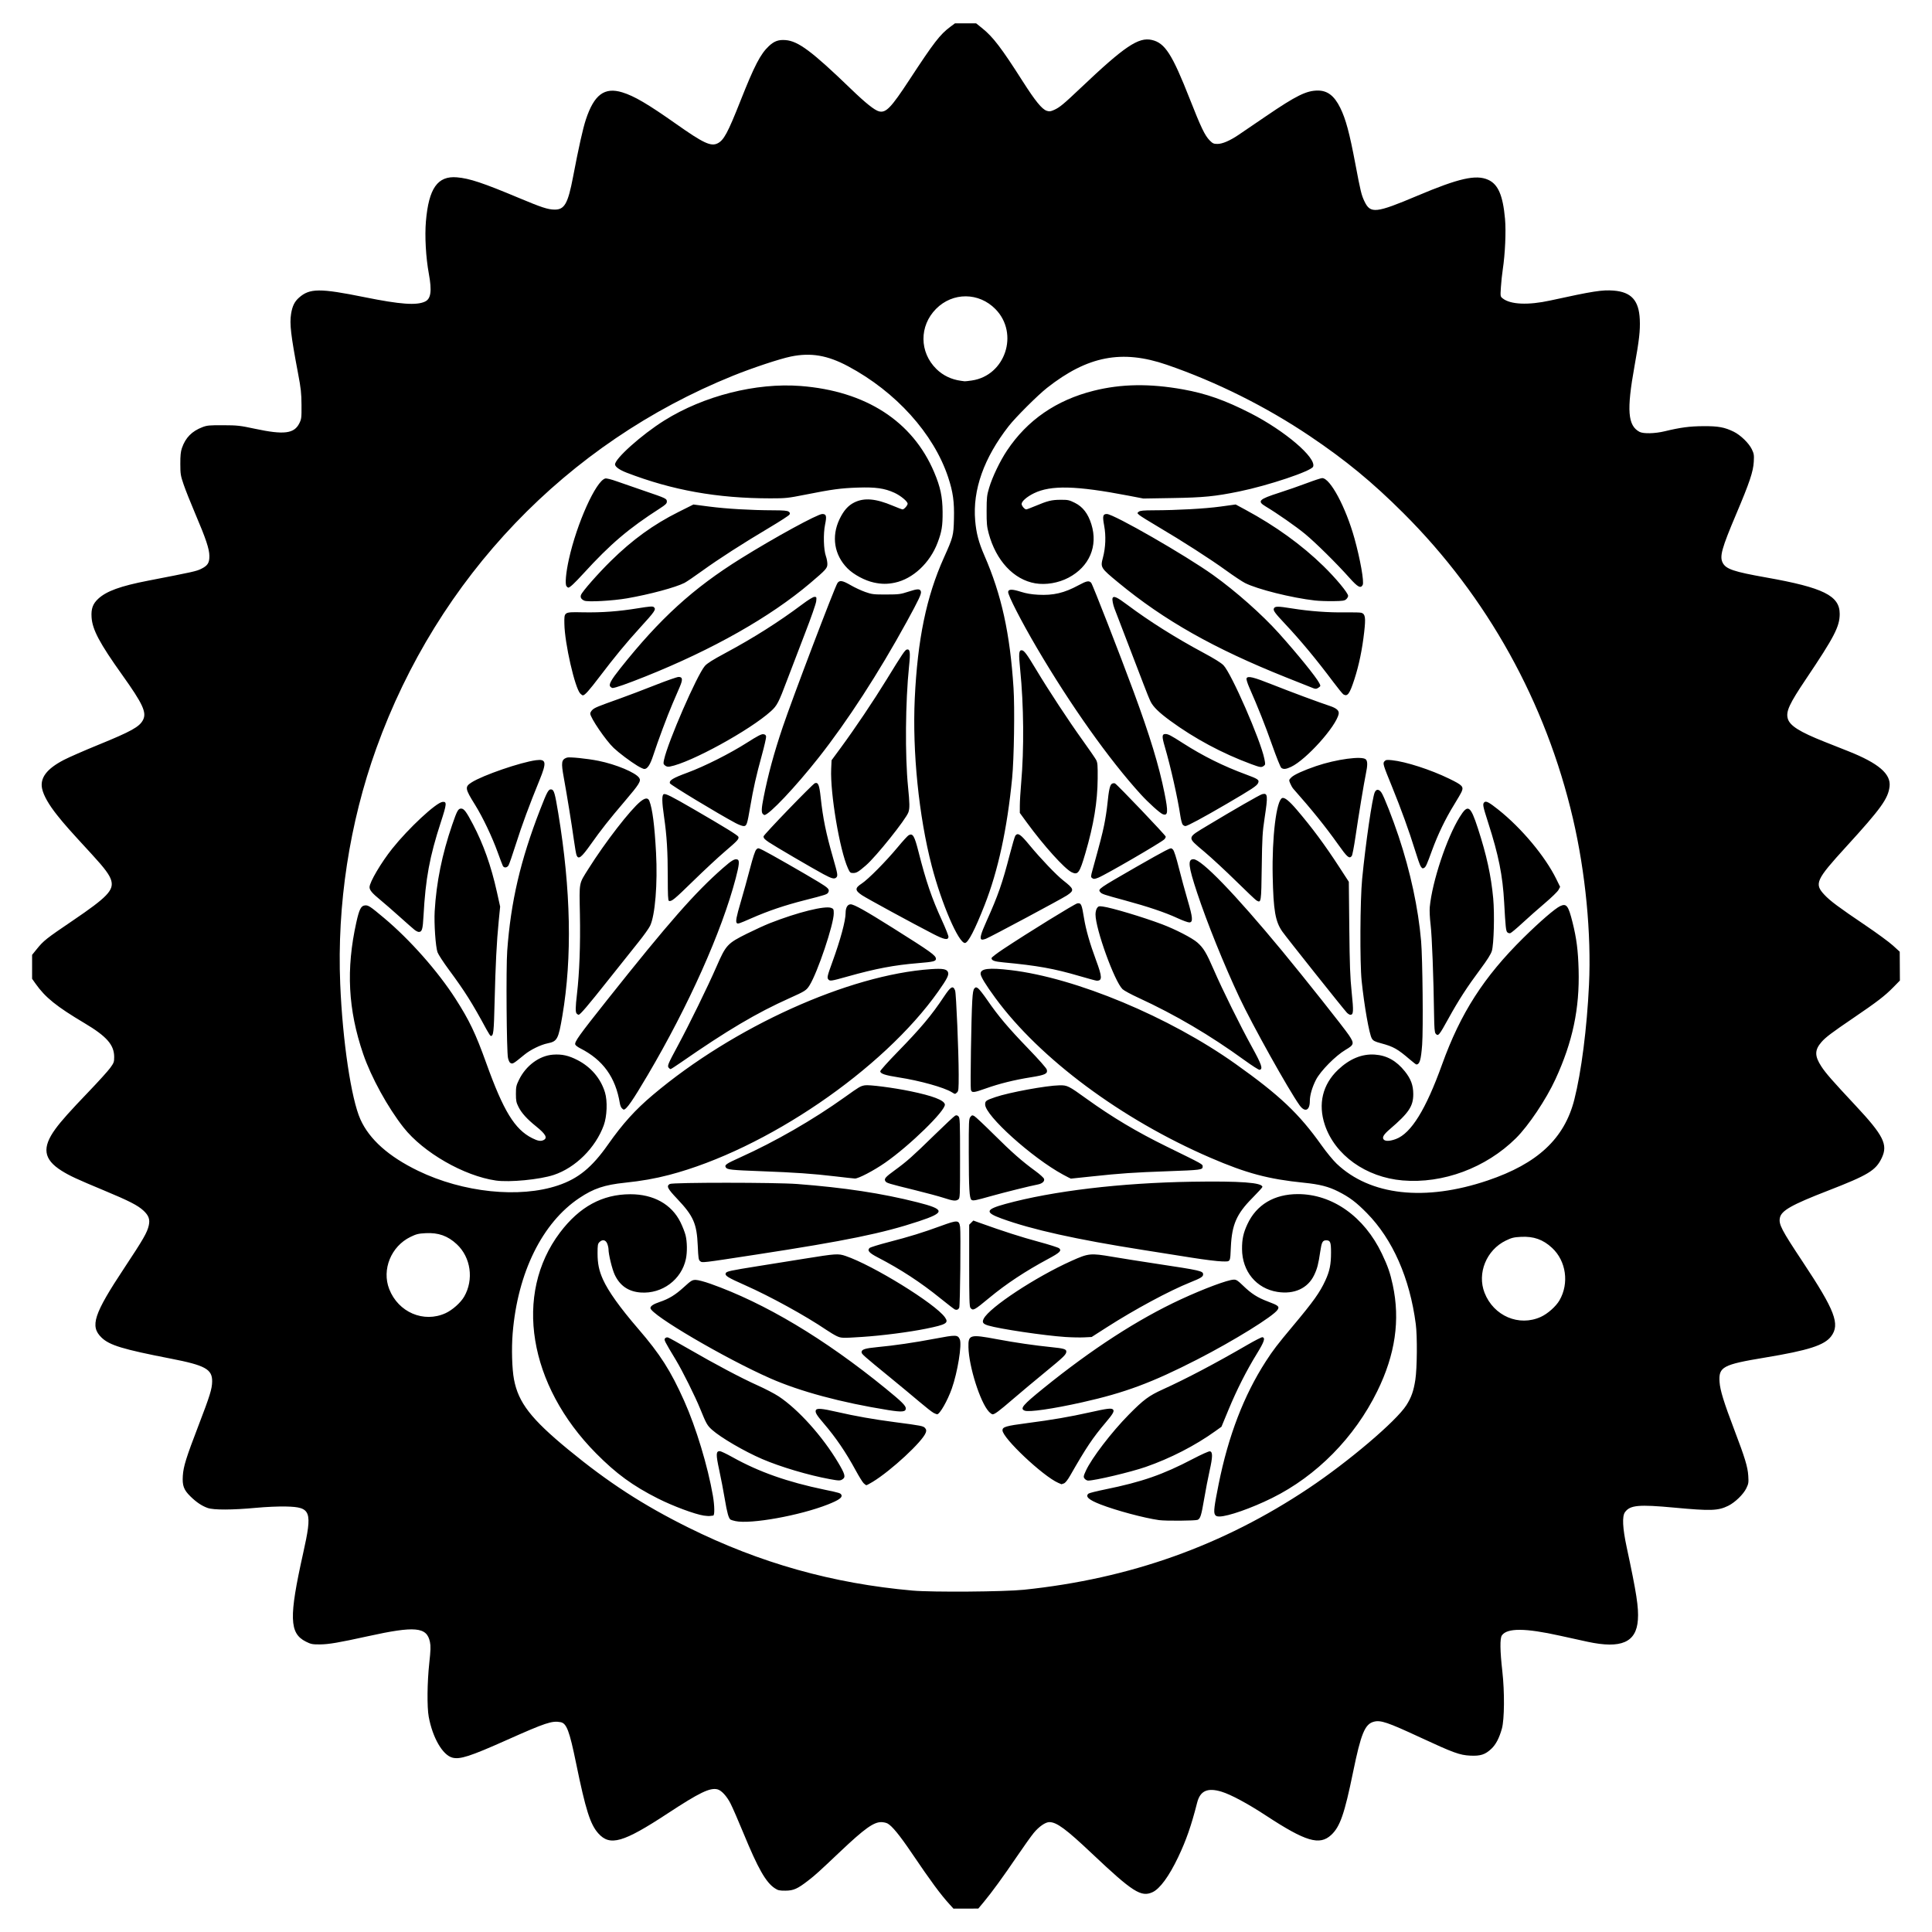 <?xml version="1.0" encoding="UTF-8" standalone="no"?>
<!-- Created with Inkscape (http://www.inkscape.org/) -->

<svg
   xmlns:dc="http://purl.org/dc/elements/1.1/"
   xmlns:cc="http://creativecommons.org/ns#"
   xmlns:rdf="http://www.w3.org/1999/02/22-rdf-syntax-ns#"
   xmlns:svg="http://www.w3.org/2000/svg"
   xmlns="http://www.w3.org/2000/svg"
   xmlns:sodipodi="http://sodipodi.sourceforge.net/DTD/sodipodi-0.dtd"
   xmlns:inkscape="http://www.inkscape.org/namespaces/inkscape"
   version="1.1"
   id="svg64"
   width="655.36"
   height="655.36"
   viewBox="0 0 655.36 655.36"
   sodipodi:docname="tokugawa_large_black.svg"
   inkscape:version="0.92.2 5c3e80d, 2017-08-06">
  <defs
     id="defs68" />
  <sodipodi:namedview
     pagecolor="#ffffff"
     bordercolor="#666666"
     borderopacity="1"
     objecttolerance="10"
     gridtolerance="10"
     guidetolerance="10"
     inkscape:pageopacity="0"
     inkscape:pageshadow="2"
     inkscape:window-width="1443"
     inkscape:window-height="880"
     id="namedview66"
     showgrid="false"
     inkscape:zoom="1.0101319"
     inkscape:cx="327.67999"
     inkscape:cy="327.67999"
     inkscape:window-x="0"
     inkscape:window-y="0"
     inkscape:window-maximized="0"
     inkscape:current-layer="svg64" />
  <path
     style="fill:#000000;stroke-width:0.311"
     d="m 322.225,646.113 c -3.267,-3.605 -6.344,-7.771 -12.966,-17.553 -4.112,-6.074 -6.7,-9.229 -8.219,-10.023 -0.475,-0.248 -1.431,-0.45 -2.126,-0.45 -2.575,0 -5.696,2.239 -13.772,9.881 -7.644,7.234 -8.498,8.006 -10.978,9.931 -3.644,2.829 -4.994,3.427 -7.759,3.44 -2.048,0.01 -2.503,-0.097 -3.633,-0.851 -3.004,-2.005 -5.66,-6.685 -10.585,-18.655 -1.731,-4.208 -3.704,-8.735 -4.384,-10.061 -1.289,-2.515 -3.08,-4.459 -4.421,-4.798 -2.54,-0.643 -6.111,1.08 -16.864,8.141 -15.148,9.946 -19.605,11.227 -23.578,6.779 -2.728,-3.054 -4.291,-7.994 -7.527,-23.792 -2.25,-10.983 -3.213,-13.532 -5.257,-13.919 -2.903,-0.55 -5.062,0.169 -18.395,6.118 -12.293,5.485 -15.754,6.602 -18.322,5.912 -3.311,-0.89 -6.711,-6.778 -8.014,-13.881 -0.599,-3.262 -0.517,-11.634 0.177,-18.055 0.497,-4.603 0.538,-5.867 0.237,-7.316 -1.06,-5.102 -5.015,-5.461 -21.101,-1.916 -9.778,2.155 -13.313,2.755 -16.27,2.765 -2.539,0.008 -3,-0.085 -4.742,-0.964 -5.586,-2.818 -5.748,-8.215 -0.901,-29.941 3.199,-14.337 2.714,-15.67 -5.776,-15.873 -2.548,-0.061 -6.751,0.122 -10.209,0.443 -8.053,0.749 -14.366,0.768 -16.396,0.049 -1.993,-0.705 -3.897,-1.991 -5.93,-4.004 -2.191,-2.169 -2.712,-3.615 -2.498,-6.928 0.205,-3.177 1.132,-6.143 5.343,-17.108 3.854,-10.036 4.57,-12.346 4.605,-14.86 0.058,-4.165 -2.336,-5.488 -14.049,-7.764 -16.24,-3.155 -20.765,-4.53 -23.46,-7.126 -4.01,-3.863 -2.676,-7.937 7.754,-23.689 6.444,-9.732 7.725,-11.96 8.26,-14.37 0.449,-2.022 -0.02,-3.348 -1.762,-4.982 -1.928,-1.809 -4.922,-3.341 -13.531,-6.923 -9.177,-3.819 -11.574,-4.933 -14.293,-6.642 -6.124,-3.851 -6.709,-7.83 -2.084,-14.172 1.977,-2.71 4.901,-5.983 11.401,-12.761 3.187,-3.323 6.41,-6.886 7.163,-7.919 1.255,-1.721 1.37,-2.032 1.37,-3.721 0,-4.116 -2.527,-7 -10.068,-11.487 -9.555,-5.687 -13.29,-8.701 -16.615,-13.407 l -1.16,-1.642 v -4.057 -4.057 l 1.568,-1.938 c 2.341,-2.894 3.124,-3.514 12.199,-9.668 11.655,-7.902 13.98,-10.315 13.088,-13.582 -0.51,-1.865 -2.196,-4.152 -6.549,-8.88 -7.751,-8.418 -9.248,-10.106 -11.807,-13.318 -2.829,-3.551 -4.577,-6.617 -5.091,-8.93 -0.815,-3.669 1.529,-6.787 7.384,-9.823 1.715,-0.889 6.914,-3.165 11.554,-5.058 11.3,-4.609 14.068,-6.144 15.27,-8.466 1.316,-2.543 -0.023,-5.449 -7.054,-15.306 -7.667,-10.748 -10.11,-15.343 -10.385,-19.531 -0.19,-2.894 0.41,-4.572 2.243,-6.278 2.802,-2.607 7.561,-4.335 16.957,-6.156 15.35,-2.976 16.342,-3.197 17.978,-4.005 2.224,-1.099 2.81,-2.025 2.78,-4.402 -0.031,-2.407 -1.173,-5.818 -4.795,-14.313 -1.545,-3.623 -3.313,-8.068 -3.929,-9.877 -1.04,-3.055 -1.121,-3.557 -1.129,-7.036 -0.007,-2.82 0.128,-4.145 0.547,-5.355 1.22,-3.528 3.368,-5.713 6.972,-7.09 1.554,-0.594 2.351,-0.667 7.013,-0.647 4.861,0.021 5.681,0.113 10.828,1.212 9.79,2.09 13.261,1.659 15.004,-1.86 0.727,-1.468 0.772,-1.84 0.742,-6.245 -0.027,-4.027 -0.193,-5.539 -1.185,-10.773 -2.433,-12.843 -2.889,-16.739 -2.352,-20.098 0.421,-2.632 1.165,-4.159 2.683,-5.504 3.625,-3.212 7.057,-3.238 22.24,-0.165 12.138,2.456 17.633,2.854 20.525,1.485 1.998,-0.946 2.358,-3.592 1.283,-9.442 -1.013,-5.514 -1.418,-12.738 -0.993,-17.742 0.954,-11.238 3.961,-15.513 10.524,-14.958 4.265,0.361 8.814,1.876 21.091,7.025 7.609,3.191 9.712,3.88 11.979,3.922 3.413,0.063 4.582,-1.991 6.324,-11.118 1.926,-10.086 3.321,-16.336 4.33,-19.397 2.797,-8.483 6.309,-11.115 12.359,-9.26 4.075,1.249 8.661,3.944 18.386,10.801 9.059,6.388 11.643,7.605 13.877,6.535 2.168,-1.038 3.491,-3.484 7.88,-14.569 4.678,-11.813 6.716,-15.743 9.56,-18.428 1.807,-1.706 3.262,-2.24 5.636,-2.066 4.328,0.316 8.974,3.782 22.296,16.635 4.917,4.744 7.948,7.161 9.46,7.544 2.348,0.595 4.08,-1.201 10.275,-10.656 8.365,-12.767 10.405,-15.414 13.877,-18.003 l 1.611,-1.202 h 3.587 3.587 l 2.108,1.698 c 3.643,2.934 6.495,6.675 13.66,17.917 4.276,6.709 6.553,9.51 8.169,10.048 0.903,0.301 1.285,0.256 2.522,-0.296 1.864,-0.832 3.212,-1.948 9.086,-7.521 14.802,-14.043 19.531,-17.231 24.043,-16.21 4.476,1.013 6.894,4.776 12.929,20.126 3.772,9.593 5.079,12.309 6.726,13.973 1.015,1.026 1.343,1.172 2.63,1.172 1.66,-2.73e-4 4.209,-1.093 7.099,-3.042 0.987,-0.666 5.211,-3.54 9.386,-6.386 10.23,-6.973 13.716,-8.692 17.601,-8.676 3.251,0.013 5.542,1.785 7.549,5.84 1.877,3.793 3.149,8.516 5.151,19.134 1.747,9.266 2.049,10.499 3.107,12.691 2.007,4.159 3.853,3.954 17.935,-1.993 14.087,-5.949 19.854,-7.25 23.976,-5.409 3.391,1.515 5.017,5.276 5.732,13.256 0.38,4.241 0.04,11.895 -0.764,17.176 -0.238,1.564 -0.523,4.267 -0.634,6.005 -0.201,3.146 -0.198,3.164 0.611,3.806 2.627,2.086 8.622,2.354 16.091,0.721 14.622,-3.197 17.654,-3.672 21.536,-3.369 5.989,0.466 8.584,3.331 8.874,9.798 0.169,3.762 -0.198,6.998 -1.798,15.861 -2.691,14.91 -2.291,20.125 1.706,22.257 1.294,0.69 5.224,0.603 8.508,-0.189 5.426,-1.308 8.47,-1.711 13.148,-1.741 5.053,-0.033 7.19,0.358 10.301,1.882 2.289,1.121 5.125,3.864 6.122,5.922 0.742,1.53 0.809,1.955 0.68,4.271 -0.187,3.353 -1.422,7.032 -5.948,17.716 -4.921,11.619 -5.695,14.402 -4.597,16.545 1.101,2.151 3.71,3.032 14.788,4.997 19.35,3.432 24.904,6.184 24.904,12.339 0,4.288 -1.802,7.773 -11.421,22.082 -5.67,8.434 -6.859,11.007 -6.201,13.412 0.665,2.431 3.992,4.533 12.518,7.912 2.893,1.146 6.512,2.582 8.043,3.19 10.24,4.069 14.479,7.696 13.978,11.963 -0.485,4.13 -2.913,7.499 -14.736,20.442 -10.279,11.254 -10.866,12.553 -7.356,16.299 1.954,2.085 4.768,4.181 13.91,10.357 3.868,2.614 8.067,5.695 9.331,6.847 l 2.298,2.095 0.028,4.892 0.028,4.892 -2.279,2.323 c -2.83,2.885 -5.433,4.883 -13.498,10.367 -7.375,5.014 -9.419,6.557 -10.817,8.164 -2.36,2.713 -2.368,4.735 -0.035,8.304 1.499,2.292 3.709,4.818 11.556,13.209 9.523,10.183 11.072,13.273 8.923,17.797 -2.021,4.253 -4.555,5.795 -18.25,11.111 -12.399,4.812 -15.854,6.773 -16.316,9.259 -0.408,2.194 0.532,3.996 7.789,14.938 10.913,16.454 12.688,21.102 9.619,25.195 -2.28,3.041 -7.701,4.784 -22.488,7.232 -14.296,2.367 -15.733,3.141 -15.375,8.287 0.195,2.812 1.44,6.845 5.023,16.267 3.611,9.498 4.517,12.479 4.713,15.508 0.151,2.332 0.091,2.717 -0.662,4.271 -1,2.064 -3.829,4.804 -6.126,5.934 -3.444,1.695 -5.909,1.779 -18.282,0.627 -12.114,-1.128 -15.01,-0.862 -16.749,1.539 -1.012,1.398 -0.817,5.378 0.586,11.921 3.35,15.623 4.081,20.363 3.793,24.593 -0.52,7.662 -5.664,9.902 -17.083,7.441 -2.382,-0.514 -6.559,-1.43 -9.281,-2.036 -11.858,-2.641 -18,-2.674 -19.781,-0.108 -0.685,0.987 -0.628,5.196 0.164,12.182 0.791,6.98 0.717,16.317 -0.155,19.439 -0.89,3.187 -2.035,5.381 -3.557,6.819 -2.11,1.992 -3.699,2.506 -7.209,2.333 -3.548,-0.176 -5.68,-0.953 -16.914,-6.168 -11.149,-5.175 -13.468,-5.957 -15.794,-5.325 -3.001,0.816 -4.336,4.066 -6.992,17.024 -2.919,14.242 -4.424,18.576 -7.419,21.363 -3.952,3.677 -8.658,2.279 -22.176,-6.589 -6.157,-4.039 -11.895,-7.119 -15.04,-8.072 -4.753,-1.441 -7.24,-0.322 -8.269,3.719 -1.988,7.813 -3.72,12.787 -6.427,18.464 -3.113,6.529 -6.21,10.759 -8.717,11.909 -3.864,1.772 -6.72,-0.053 -20.574,-13.147 -8.749,-8.269 -11.932,-10.617 -14.402,-10.625 -1.344,-0.004 -3.527,1.505 -5.32,3.68 -0.848,1.028 -3.389,4.59 -5.648,7.915 -4.744,6.983 -8.532,12.188 -11.241,15.444 l -1.904,2.289 -4.214,0.011 -4.214,0.011 -1.202,-1.327 z m 25.099,-106.849 c 36.005,-3.75 67.426,-14.952 96.613,-34.442 13.531,-9.036 29.682,-22.762 33.117,-28.145 1.686,-2.642 2.458,-4.827 3.043,-8.611 0.608,-3.931 0.696,-14.76 0.154,-18.914 -2.037,-15.608 -7.824,-28.744 -16.59,-37.657 -3.625,-3.686 -5.89,-5.393 -9.719,-7.325 -3.316,-1.673 -6.282,-2.43 -11.643,-2.973 -12.093,-1.224 -19.467,-3.194 -31.71,-8.475 -30.114,-12.987 -57.829,-33.573 -72.945,-54.18 -3.312,-4.515 -5.016,-7.317 -5.016,-8.248 0,-1.758 2.828,-2.096 10.211,-1.22 22.101,2.62 53.778,15.835 76.257,31.811 15.005,10.665 21.574,16.884 29.222,27.666 1.609,2.268 3.889,5.042 5.067,6.164 11.385,10.841 29.957,12.913 51.251,5.718 16.935,-5.722 26.02,-14.198 29.388,-27.417 2.383,-9.356 4.288,-24.248 4.984,-38.972 0.819,-17.323 -1.181,-38.042 -5.437,-56.331 -9.194,-39.503 -29.068,-75.301 -57.585,-103.722 -10.523,-10.488 -19.478,-17.858 -31.676,-26.071 -14.838,-9.99 -31.807,-18.448 -48.547,-24.198 -15.212,-5.225 -26.843,-2.976 -40.602,7.851 -3.148,2.478 -10.667,9.978 -12.992,12.96 -8.428,10.812 -12.273,21.642 -11.378,32.048 0.368,4.281 1.197,7.432 3.108,11.813 5.835,13.378 8.708,26.431 9.9,44.978 0.439,6.83 0.176,23.968 -0.47,30.572 -1.684,17.235 -4.749,31.369 -9.336,43.06 -3.306,8.426 -5.61,12.866 -6.676,12.866 -2.173,0 -7.927,-13.342 -11.245,-26.074 -4.39,-16.848 -6.623,-38.856 -5.772,-56.887 0.946,-20.032 3.941,-34.52 9.858,-47.684 3.164,-7.039 3.289,-7.517 3.432,-13.153 0.15,-5.878 -0.31,-9.187 -1.972,-14.2 -4.894,-14.763 -17.725,-28.989 -33.952,-37.642 -6.993,-3.729 -12.616,-4.683 -19.386,-3.291 -3.793,0.78 -13.028,3.844 -19.645,6.518 -56.476,22.825 -100.156,68.463 -120.995,126.417 -9.095,25.293 -13.348,53.065 -12.236,79.905 0.803,19.372 3.726,38.974 6.849,45.927 3.049,6.787 9.582,12.61 19.581,17.452 15.23,7.375 34.36,9.366 47.485,4.942 6.85,-2.309 11.476,-6.094 16.919,-13.843 4.975,-7.082 9.221,-11.781 15.221,-16.844 27.38,-23.105 66.415,-40.759 94.347,-42.668 3.909,-0.267 5.289,-0.036 5.739,0.961 0.43,0.952 -0.226,2.276 -3.249,6.56 -18.77,26.598 -58.499,53.697 -91.315,62.285 -4.742,1.241 -9.359,2.054 -15.006,2.644 -6.93,0.724 -10.587,1.949 -15.419,5.167 -12.613,8.4 -20.966,25.331 -22.652,45.911 -0.423,5.164 -0.224,12.11 0.448,15.645 1.498,7.88 5.775,13.405 18.442,23.825 13.52,11.122 25.308,18.774 40.682,26.409 24.289,12.062 48.974,19.002 76.104,21.397 6.711,0.592 31.084,0.408 37.743,-0.286 z m -97.842,-23.287 c -0.726,-0.155 -1.471,-0.377 -1.656,-0.492 -0.655,-0.409 -1.185,-2.295 -1.977,-7.04 -0.441,-2.642 -1.288,-7.051 -1.882,-9.799 -1.152,-5.329 -1.12,-6.401 0.192,-6.401 0.352,0 2.282,0.916 4.289,2.036 8.983,5.013 18.621,8.416 31.286,11.047 5.221,1.085 5.45,1.159 5.713,1.851 0.313,0.823 -1.024,1.738 -4.612,3.154 -9.535,3.763 -26.161,6.757 -31.352,5.646 z m 143.681,-0.335 c -4.996,-0.693 -14.556,-3.254 -19.873,-5.325 -4.005,-1.56 -5.235,-2.676 -4.046,-3.673 0.231,-0.194 2.773,-0.832 5.649,-1.418 12.499,-2.547 19.566,-5.005 29.778,-10.357 2.826,-1.481 5.362,-2.617 5.727,-2.564 1.003,0.145 0.982,1.836 -0.083,6.575 -0.511,2.275 -1.352,6.627 -1.868,9.672 -0.931,5.491 -1.276,6.597 -2.183,6.991 -0.777,0.338 -10.829,0.413 -13.101,0.098 z M 238.737,514.112 c -3.088,-0.475 -10.502,-3.242 -15.623,-5.831 -8.481,-4.287 -14.05,-8.354 -20.889,-15.252 -22.99,-23.191 -28.043,-54.056 -12.267,-74.941 6.611,-8.752 14.366,-12.974 23.856,-12.986 7.874,-0.01 13.989,3.395 16.994,9.464 0.702,1.418 1.486,3.416 1.741,4.439 0.551,2.205 0.602,5.731 0.117,8.038 -1.48,7.037 -8.066,11.925 -15.349,11.392 -4.144,-0.303 -7.051,-2.3 -8.806,-6.048 -0.878,-1.874 -2.09,-6.852 -2.098,-8.617 -0.002,-0.478 -0.206,-1.356 -0.452,-1.952 -0.528,-1.276 -1.644,-1.469 -2.645,-0.458 -0.537,0.542 -0.619,1.041 -0.619,3.78 0,3.49 0.498,5.893 1.84,8.881 1.793,3.992 5.757,9.542 11.92,16.691 7.524,8.728 11.028,14.221 15.633,24.513 4.019,8.981 8.011,22.167 9.728,32.126 0.593,3.44 0.638,6.749 0.091,6.755 -0.213,0.003 -0.665,0.058 -1.005,0.124 -0.34,0.066 -1.315,0.012 -2.166,-0.119 z m 173.373,-0.371 c -0.471,-0.889 -0.24,-2.771 1.261,-10.259 3.293,-16.421 8.563,-30.145 16.008,-41.685 2.441,-3.783 3.935,-5.736 9.201,-12.022 6.96,-8.309 9.111,-11.325 10.998,-15.42 1.468,-3.187 1.924,-5.432 1.924,-9.482 0,-3.52 -0.242,-4.138 -1.624,-4.138 -1.245,0 -1.561,0.594 -2.033,3.817 -0.624,4.254 -1.024,5.797 -2.068,7.976 -2.154,4.495 -6.751,6.602 -12.449,5.706 -7.147,-1.123 -11.966,-6.953 -12.014,-14.532 -0.021,-3.333 0.439,-5.468 1.816,-8.431 3.079,-6.626 9.097,-10.214 17.133,-10.215 11.714,-0.003 22.497,7.646 28.49,20.208 2.005,4.203 2.81,6.518 3.693,10.617 2.563,11.901 0.852,23.605 -5.272,36.067 -7.712,15.692 -20.555,28.72 -35.702,36.215 -6.954,3.441 -14.975,6.253 -17.836,6.253 -0.88,0 -1.256,-0.166 -1.525,-0.674 z M 292.927,503.095 c -0.382,-0.386 -1.574,-2.319 -2.648,-4.294 -3.392,-6.236 -6.736,-11.144 -10.96,-16.082 -2.341,-2.737 -2.86,-3.613 -2.579,-4.352 0.285,-0.75 2.027,-0.611 7.183,0.574 6.249,1.436 12.4,2.522 19.627,3.467 9.037,1.182 9.677,1.309 10.267,2.033 0.408,0.501 0.456,0.831 0.22,1.514 -1.025,2.967 -11.774,12.931 -18.048,16.73 -1.011,0.612 -1.957,1.113 -2.102,1.113 -0.145,0 -0.577,-0.316 -0.959,-0.703 z m 66.035,-0.093 c -5.178,-2.269 -18.907,-15.216 -18.907,-17.831 0,-1.147 1.192,-1.494 8.353,-2.429 8.529,-1.114 14.518,-2.142 21.192,-3.638 6.019,-1.35 7.41,-1.52 7.954,-0.971 0.521,0.526 0.004,1.452 -2.404,4.299 -4.54,5.368 -6.651,8.52 -12.18,18.183 -0.823,1.438 -1.59,2.39 -2.075,2.576 -0.423,0.163 -0.796,0.29 -0.827,0.283 -0.031,-0.007 -0.528,-0.219 -1.104,-0.471 z m -77.482,-1.264 c -7.201,-1.313 -16.755,-4.151 -22.943,-6.815 -6.043,-2.602 -13.966,-7.218 -16.975,-9.891 -1.641,-1.458 -2.006,-2.101 -4.033,-7.107 -1.708,-4.219 -6.019,-12.88 -8.26,-16.595 -3.938,-6.53 -4.092,-6.837 -3.675,-7.344 0.245,-0.298 0.637,-0.403 1.045,-0.28 0.359,0.108 3.506,1.852 6.994,3.874 8.87,5.142 17.901,9.923 23.357,12.363 2.552,1.142 5.754,2.811 7.115,3.709 6.663,4.398 14.902,13.56 20.202,22.465 2.305,3.873 2.59,4.89 1.57,5.611 -0.842,0.595 -1.182,0.596 -4.398,0.01 z m 86.594,0.008 c -0.643,-0.649 -0.616,-0.932 0.279,-2.872 1.98,-4.292 8.689,-13.059 14.539,-18.997 4.99,-5.065 6.827,-6.432 11.491,-8.546 7.98,-3.617 17.871,-8.826 28.734,-15.132 2.551,-1.481 4.848,-2.652 5.105,-2.603 1.072,0.206 0.627,1.535 -1.867,5.589 -3.536,5.746 -6.828,12.244 -9.627,19.007 l -2.391,5.777 -2.105,1.509 c -6.851,4.911 -15.232,9.216 -23.606,12.126 -5.005,1.74 -17.196,4.632 -19.522,4.632 -0.298,0 -0.761,-0.221 -1.029,-0.491 z m -51.377,-22.471 c -0.51,-0.255 -2.668,-1.944 -4.795,-3.752 -2.127,-1.808 -6.568,-5.496 -9.87,-8.194 -9.302,-7.603 -9.775,-8.023 -9.775,-8.67 0,-0.919 1.207,-1.307 5.259,-1.69 5.956,-0.563 12.512,-1.522 19.618,-2.868 7.175,-1.36 7.737,-1.346 8.439,0.21 0.784,1.737 -0.742,11.172 -2.7,16.7 -1.474,4.16 -4.108,8.762 -5.001,8.736 -0.136,-0.004 -0.664,-0.216 -1.175,-0.471 z m 18.721,-0.454 c -2.925,-3.161 -6.764,-15.277 -6.907,-21.801 -0.095,-4.311 0.47,-4.47 9.736,-2.732 6.118,1.148 12.724,2.108 18.5,2.69 4.06,0.409 4.964,0.675 4.964,1.464 0,1.002 -0.812,1.794 -7.184,7.015 -3.45,2.826 -8.361,6.936 -10.914,9.133 -4.76,4.097 -6.185,5.161 -6.914,5.163 -0.23,0 -0.806,-0.418 -1.28,-0.931 z m -34.189,-0.516 c -15.867,-2.545 -29.807,-6.296 -39.908,-10.738 -15.318,-6.736 -40.682,-21.618 -40.682,-23.868 0,-0.669 1.021,-1.343 3.094,-2.042 3.186,-1.074 5.311,-2.372 8.23,-5.025 2.492,-2.266 2.825,-2.47 4.029,-2.47 0.745,0 2.894,0.56 4.968,1.294 18.495,6.547 38.698,18.622 59.484,35.556 5.376,4.38 6.818,5.803 6.818,6.73 0,1.208 -1.271,1.326 -6.033,0.562 z m 46.327,0.196 c -1.651,-0.684 -0.644,-1.878 6.388,-7.575 16.404,-13.291 32.087,-23.442 46.591,-30.157 7.834,-3.627 15.907,-6.64 17.95,-6.698 0.897,-0.026 1.37,0.276 3.154,2.01 2.815,2.736 4.93,4.093 8.418,5.399 3.605,1.35 4.029,1.709 3.315,2.808 -1.428,2.201 -14.918,10.548 -27.268,16.875 -15.346,7.861 -24.527,11.279 -38.98,14.514 -10.013,2.241 -18.143,3.415 -19.567,2.825 z m -63.704,-25.27 c -0.709,-0.325 -2.31,-1.282 -3.558,-2.127 -7.073,-4.791 -18.975,-11.335 -27.481,-15.108 -5.982,-2.654 -6.958,-3.256 -6.638,-4.097 0.24,-0.632 1.438,-0.896 10.969,-2.414 4.169,-0.664 11.269,-1.801 15.778,-2.527 10.691,-1.721 11.411,-1.768 13.921,-0.918 9.281,3.144 30.397,16.184 33.682,20.8 1.385,1.946 0.539,2.458 -6.389,3.869 -5.715,1.164 -15.001,2.358 -21.724,2.794 -6.682,0.433 -7.044,0.422 -8.56,-0.273 z m 77.548,0.294 c -7.173,-0.478 -22.394,-2.742 -26.187,-3.894 -1.808,-0.549 -2.154,-1.079 -1.517,-2.322 1.963,-3.832 17.629,-14.153 29.715,-19.577 5.864,-2.631 6.453,-2.691 13.921,-1.418 3.063,0.522 9.815,1.591 15.004,2.375 14.947,2.258 15.778,2.448 15.778,3.604 0,0.785 -0.755,1.254 -4.319,2.686 -7.198,2.891 -18.82,9.148 -28.428,15.304 l -5.058,3.241 -2.521,0.129 c -1.387,0.071 -4.262,0.013 -6.389,-0.129 z m -37.433,-9.305 c -0.255,-0.086 -2.505,-1.809 -4.998,-3.831 -6.631,-5.375 -13.48,-9.849 -21.207,-13.855 -2.94,-1.524 -3.654,-2.336 -2.807,-3.19 0.242,-0.245 3.145,-1.146 6.451,-2.004 7.199,-1.867 11.532,-3.206 17.86,-5.518 5.556,-2.03 6.065,-2.003 6.413,0.345 0.274,1.844 0.011,26.744 -0.289,27.418 -0.277,0.622 -0.786,0.849 -1.423,0.635 z m 5.22,-0.582 c -0.346,-0.421 -0.425,-3.085 -0.425,-14.356 v -13.839 l 0.703,-0.709 0.703,-0.709 2.391,0.859 c 7.654,2.751 13.973,4.779 19.711,6.324 3.571,0.962 6.733,1.969 7.028,2.238 0.889,0.812 0.198,1.478 -3.698,3.568 -7.733,4.149 -14.302,8.489 -19.996,13.212 -5.183,4.299 -5.535,4.486 -6.417,3.412 z m -91.677,-15.823 c -0.541,-0.406 -0.632,-0.989 -0.819,-5.252 -0.33,-7.513 -1.446,-10.06 -6.964,-15.892 -3.335,-3.524 -3.742,-4.343 -2.513,-5.051 0.964,-0.556 35.946,-0.547 43.234,0.011 16.01,1.225 28.71,3.156 40.682,6.186 9.524,2.411 9.616,3.45 0.568,6.452 -12.289,4.077 -24.691,6.62 -55.016,11.277 -18.877,2.899 -18.406,2.843 -19.17,2.269 z m 166.892,-1.172 c -4.169,-0.667 -11.686,-1.858 -16.706,-2.647 -22.636,-3.56 -37.629,-6.89 -47.938,-10.646 -5.766,-2.101 -5.501,-3.095 1.324,-4.965 16.051,-4.397 39.093,-7.142 63.165,-7.527 16.517,-0.264 23.976,0.288 23.976,1.774 0,0.169 -1.566,1.888 -3.48,3.821 -5.261,5.311 -6.856,8.949 -7.214,16.447 -0.26,5.446 -0.005,5.022 -3.001,4.986 -1.401,-0.017 -5.957,-0.576 -10.126,-1.243 z m -84.302,-20.313 c -1.531,-0.502 -5.917,-1.685 -9.745,-2.628 -9.11,-2.244 -9.625,-2.4 -10.023,-3.037 -0.506,-0.81 -0.024,-1.368 3.24,-3.742 4.056,-2.95 6.025,-4.7 13.381,-11.89 3.544,-3.464 6.717,-6.428 7.051,-6.586 0.443,-0.21 0.75,-0.144 1.134,0.244 0.48,0.484 0.527,1.741 0.528,14.13 0,13.101 -0.02,13.614 -0.599,14.042 -0.836,0.619 -1.761,0.519 -4.968,-0.533 z m 9.454,0.687 c -0.721,-0.468 -0.914,-3.772 -0.931,-15.991 -0.015,-10.606 0.025,-11.492 0.546,-12.142 0.496,-0.618 0.651,-0.655 1.315,-0.308 0.414,0.216 3.398,3.021 6.631,6.233 6.103,6.064 9.56,9.106 14.135,12.437 1.479,1.077 2.784,2.262 2.901,2.633 0.272,0.864 -0.643,1.654 -2.253,1.945 -2.145,0.388 -11.323,2.67 -15.711,3.905 -5.371,1.512 -6.075,1.649 -6.633,1.287 z M 168.193,400.447 c -10.792,-1.556 -24.587,-9.478 -31.287,-17.966 -5.36,-6.79 -11.033,-17.122 -13.712,-24.971 -5.133,-15.038 -5.846,-28.752 -2.321,-44.631 0.978,-4.407 1.588,-5.621 2.887,-5.751 1.17,-0.117 1.725,0.247 6.544,4.287 8.755,7.339 18.249,18.077 24.232,27.408 4.677,7.294 6.781,11.699 10.41,21.797 5.838,16.244 9.64,22.461 15.562,25.448 1.971,0.994 2.971,1.151 3.955,0.619 1.334,-0.72 0.596,-2.027 -2.591,-4.594 -3.1,-2.496 -4.944,-4.528 -5.979,-6.59 -0.769,-1.531 -0.886,-2.116 -0.886,-4.425 0,-2.386 0.107,-2.88 1.035,-4.782 2.352,-4.822 6.891,-8.189 11.517,-8.541 3.015,-0.23 5.341,0.285 8.369,1.853 4.577,2.369 7.863,6.246 9.294,10.969 0.887,2.928 0.692,8.095 -0.421,11.143 -2.79,7.64 -9.585,14.386 -16.955,16.83 -4.753,1.576 -15.012,2.567 -19.653,1.898 z m 307.568,-0.031 c -12.43,-1.064 -22.953,-8.595 -26.367,-18.871 -2.349,-7.069 -0.76,-13.678 4.484,-18.658 3.924,-3.726 8.135,-5.461 12.507,-5.153 4.057,0.286 7.307,2.105 10.171,5.693 2.031,2.545 2.833,4.711 2.843,7.679 0.015,4.14 -1.482,6.379 -7.993,11.964 -2.058,1.765 -2.635,2.742 -2.044,3.461 0.545,0.663 2.145,0.596 4.183,-0.173 5.141,-1.942 10.123,-10 15.619,-25.267 6.276,-17.433 14.153,-29.7 27.576,-42.947 5.603,-5.53 10.759,-9.981 12.491,-10.784 2.147,-0.996 2.772,-0.18 4.182,5.459 1.37,5.476 1.89,9.507 2.073,16.077 0.368,13.216 -2.014,24.501 -7.847,37.167 -3.177,6.899 -9.149,15.815 -13.427,20.046 -10.168,10.056 -24.746,15.48 -38.452,14.307 z m -192.475,-1.382 c -7.52,-0.895 -13.509,-1.313 -25.059,-1.746 -10.254,-0.385 -11.543,-0.522 -12.016,-1.278 -0.518,-0.829 0.058,-1.234 4.81,-3.377 11.988,-5.407 24.755,-12.758 35.512,-20.445 5.056,-3.613 5.294,-3.754 6.834,-4.034 1.432,-0.261 9.69,0.808 15.44,1.998 7.603,1.574 11.428,3.035 11.702,4.471 0.379,1.987 -11.988,14.054 -20.315,19.822 -3.883,2.69 -9.044,5.383 -10.209,5.327 -0.453,-0.022 -3.468,-0.354 -6.701,-0.739 z m 77.315,-0.588 c -10.501,-5.692 -26.425,-20.03 -26.425,-23.795 0,-1.208 0.26,-1.396 3.464,-2.496 4.639,-1.593 17.332,-3.928 21.749,-4.002 2.661,-0.044 3.066,0.157 9.194,4.572 8.659,6.239 17.057,11.247 27.157,16.197 12.618,6.183 12.22,5.961 12.22,6.817 0,1.08 -0.576,1.156 -11.911,1.561 -11.524,0.412 -15.982,0.717 -25.523,1.743 -3.913,0.421 -7.185,0.764 -7.27,0.762 -0.085,-0.003 -1.28,-0.613 -2.656,-1.359 z m -149.673,-22.532 c -0.261,-0.263 -0.56,-1.001 -0.664,-1.639 -1.45,-8.842 -5.717,-14.759 -13.482,-18.695 -0.795,-0.403 -1.532,-0.962 -1.638,-1.242 -0.337,-0.888 1.229,-3.079 10.907,-15.261 20.832,-26.221 29.661,-36.278 39.176,-44.624 3.033,-2.66 4.032,-3.242 4.956,-2.884 0.718,0.278 0.57,1.821 -0.608,6.324 -4.725,18.064 -15.983,43.238 -29.866,66.79 -5.162,8.756 -7.218,11.71 -8.153,11.71 -0.084,0 -0.366,-0.215 -0.627,-0.478 z m 229.897,-1.005 c -3.691,-5.15 -16.052,-27.301 -20.413,-36.582 -5.21,-11.085 -10.971,-25.352 -14.327,-35.478 -3.006,-9.071 -3.262,-11.392 -1.254,-11.392 2.713,0 14.023,11.695 30.047,31.07 7.59,9.178 21.071,26.181 22.711,28.647 1.859,2.795 1.76,3.228 -1.136,4.923 -3.376,1.976 -8.515,7.175 -10.058,10.175 -1.29,2.509 -2.085,5.254 -2.085,7.204 0,3.268 -1.676,3.957 -3.485,1.432 z m -118.002,-4.436 c -2.636,-1.622 -10.787,-3.895 -17.935,-5.001 -4.644,-0.718 -6.289,-1.265 -6.289,-2.089 0,-0.291 2.615,-3.209 5.812,-6.485 7.933,-8.13 11.594,-12.492 15.774,-18.796 2.333,-3.519 3.107,-3.942 3.809,-2.079 0.359,0.953 1.201,20.853 1.207,28.533 0.004,4.93 -0.054,5.547 -0.561,6.011 -0.698,0.637 -0.62,0.641 -1.815,-0.094 z m 6.514,-0.858 c -0.238,-0.957 0.127,-24.552 0.467,-30.151 0.168,-2.771 0.348,-3.798 0.732,-4.186 0.459,-0.464 0.579,-0.468 1.228,-0.038 0.396,0.262 1.818,2.075 3.161,4.03 3.693,5.376 7.081,9.389 13.829,16.381 3.707,3.841 6.215,6.687 6.342,7.199 0.342,1.377 -0.546,1.8 -5.407,2.574 -5.564,0.886 -10.71,2.159 -15.204,3.762 -4.282,1.528 -4.863,1.576 -5.148,0.43 z m 92.823,-9.972 c -11.664,-8.472 -23.508,-15.442 -36.011,-21.193 -2.467,-1.135 -4.882,-2.442 -5.365,-2.905 -2.73,-2.611 -9.173,-20.423 -9.174,-25.363 -2.1e-4,-0.804 0.218,-1.728 0.505,-2.142 0.45,-0.648 0.669,-0.707 1.984,-0.531 3.014,0.404 13.576,3.567 20.029,5.999 4.605,1.735 10.286,4.667 12.032,6.208 2.086,1.842 3.056,3.45 5.553,9.211 2.932,6.762 8.991,19.022 12.925,26.152 3.347,6.067 3.856,7.582 2.627,7.817 -0.272,0.052 -2.569,-1.413 -5.105,-3.254 z m -195.322,2.556 c -0.528,-0.642 -0.301,-1.195 2.997,-7.314 3.947,-7.322 10.24,-20.185 13.235,-27.05 3.186,-7.304 3.68,-7.836 10.361,-11.155 2.637,-1.31 6.118,-2.901 7.734,-3.535 9.43,-3.698 18.672,-5.995 20.805,-5.171 0.769,0.297 0.851,0.477 0.851,1.864 0,3.732 -5.485,20.035 -8.209,24.399 -1.06,1.699 -1.516,1.991 -6.795,4.358 -11.185,5.016 -21.131,10.904 -36.905,21.849 -1.751,1.215 -3.3,2.209 -3.442,2.209 -0.142,0 -0.426,-0.204 -0.631,-0.453 z m 251.477,-2.747 c -4.28,-3.667 -5.582,-4.403 -9.828,-5.553 -2.171,-0.588 -2.672,-0.847 -3.143,-1.63 -0.878,-1.457 -2.575,-11.069 -3.46,-19.594 -0.628,-6.055 -0.522,-27.38 0.172,-34.505 1.177,-12.083 3.448,-27.673 4.29,-29.447 0.546,-1.15 1.452,-1.071 2.301,0.199 0.824,1.235 3.786,8.797 5.768,14.727 4.013,12.007 6.685,24.448 7.646,35.598 0.502,5.824 0.742,29.939 0.35,35.15 -0.387,5.137 -0.836,6.664 -1.967,6.689 -0.119,0.003 -1.077,-0.733 -2.129,-1.635 z m -305.276,1.048 c -0.232,-0.148 -0.557,-0.884 -0.722,-1.635 -0.481,-2.183 -0.686,-30.48 -0.262,-36.319 1.208,-16.666 4.486,-30.728 11.179,-47.953 2.397,-6.169 2.831,-6.948 3.792,-6.81 0.9,0.13 1.213,1.209 2.353,8.113 4.278,25.909 4.743,48.882 1.39,68.645 -1.362,8.027 -1.726,8.705 -5.029,9.378 -2.336,0.476 -5.796,2.166 -7.804,3.811 -3.984,3.265 -4.057,3.307 -4.896,2.77 z m -7.959,-11.197 c -4.961,-9.169 -7.349,-12.963 -12.843,-20.402 -1.85,-2.505 -3.575,-5.16 -3.833,-5.9 -0.651,-1.863 -1.193,-9.765 -0.953,-13.903 0.566,-9.765 2.5,-19.305 5.95,-29.353 1.641,-4.778 2.022,-5.465 3.035,-5.465 0.952,0 1.749,1.064 3.984,5.315 3.565,6.782 6.175,14.142 8.113,22.881 l 1.123,5.061 -0.496,4.996 c -0.683,6.877 -1.079,14.658 -1.384,27.238 -0.255,10.487 -0.383,11.639 -1.299,11.639 -0.141,0 -0.77,-0.949 -1.397,-2.108 z m 321.883,1.28 c -0.318,-0.387 -0.444,-1.93 -0.503,-6.167 -0.178,-12.826 -0.713,-26.826 -1.17,-30.633 -0.287,-2.39 -0.408,-4.894 -0.295,-6.089 0.818,-8.64 5.735,-23.44 10.144,-30.536 2.809,-4.521 3.637,-3.999 6.21,3.909 2.92,8.975 4.452,15.986 5.164,23.626 0.495,5.316 0.228,15.655 -0.463,17.896 -0.344,1.116 -1.553,3.036 -3.866,6.139 -4.502,6.039 -7.447,10.59 -10.845,16.758 -3.218,5.841 -3.497,6.166 -4.376,5.098 z m -291.321,-6.729 c -0.484,-0.488 -0.465,-2.055 0.08,-6.724 0.831,-7.112 1.184,-16.724 0.991,-26.938 -0.214,-11.288 -0.417,-10.204 2.903,-15.492 5.62,-8.953 14.248,-20.101 17.674,-22.839 1.589,-1.269 2.538,-1.319 2.988,-0.156 1.041,2.69 1.756,8.234 2.258,17.517 0.568,10.505 -0.312,21.32 -2.022,24.835 -0.428,0.88 -2.195,3.356 -3.926,5.503 -1.731,2.147 -6.379,7.978 -10.33,12.959 -6.916,8.719 -9.469,11.71 -9.997,11.71 -0.136,0 -0.415,-0.169 -0.619,-0.375 z m 261.251,-0.328 c -1.005,-1.021 -20.573,-25.606 -21.922,-27.543 -2.372,-3.405 -3.013,-7.109 -3.259,-18.838 -0.275,-13.126 1.254,-25.672 3.222,-26.435 0.805,-0.312 2.366,0.938 4.943,3.956 5.249,6.148 9.496,11.877 14.414,19.444 l 3.247,4.996 0.161,15.613 c 0.133,12.843 0.277,16.737 0.816,21.948 0.672,6.501 0.607,7.561 -0.463,7.561 -0.257,0 -0.778,-0.316 -1.159,-0.703 z M 280.969,332.212 c -0.475,-0.578 -0.333,-1.182 1.399,-5.937 2.72,-7.47 4.47,-13.947 4.474,-16.559 0.003,-1.849 0.645,-2.958 1.714,-2.958 1.138,0 5.031,2.179 14.221,7.959 13.08,8.227 14.695,9.384 14.695,10.531 0,0.83 -0.849,1.035 -6.033,1.46 -8.126,0.666 -14.336,1.844 -23.957,4.542 -5.632,1.579 -5.964,1.628 -6.512,0.962 z m 85.227,-1.121 c -8.674,-2.541 -14.263,-3.546 -25.777,-4.631 -3.143,-0.296 -4.077,-0.631 -4.077,-1.463 0,-0.232 1.775,-1.599 3.944,-3.038 8.537,-5.665 24.338,-15.41 25.176,-15.527 1.279,-0.179 1.484,0.279 2.255,5.037 0.628,3.876 1.992,8.64 4.077,14.248 2.13,5.728 2.163,7.024 0.177,6.938 -0.284,-0.012 -2.883,-0.716 -5.775,-1.563 z m -33.179,-12.377 c -0.763,-0.279 -0.355,-1.837 1.646,-6.286 3.915,-8.705 5.35,-12.823 7.889,-22.648 0.84,-3.252 1.684,-6.102 1.874,-6.334 0.875,-1.065 1.733,-0.486 4.81,3.245 3.744,4.539 9.084,10.13 11.431,11.968 3.738,2.927 3.842,3.352 1.241,5.083 -1.732,1.153 -25.661,13.957 -27.422,14.673 -0.596,0.242 -1.257,0.376 -1.469,0.299 z m -16.474,-1.905 c -7.03,-3.621 -22.463,-12.019 -24.131,-13.131 -2.444,-1.63 -2.471,-2.436 -0.132,-3.947 2.18,-1.408 8.251,-7.54 12.291,-12.416 1.668,-2.013 3.315,-3.812 3.659,-3.999 1.407,-0.76 1.958,0.168 3.347,5.643 2.542,10.019 4.506,15.767 7.95,23.264 1.262,2.748 2.256,5.277 2.208,5.621 -0.16,1.142 -1.472,0.881 -5.192,-1.035 z m 194.765,-0.551 c -0.481,-0.486 -0.611,-1.708 -1.075,-10.124 -0.506,-9.183 -1.878,-16.028 -5.422,-27.056 -1.843,-5.734 -1.963,-6.389 -1.279,-6.962 0.59,-0.494 1.594,0.043 4.711,2.521 7.892,6.274 15.889,15.844 19.67,23.539 l 1.303,2.653 -0.56,1.049 c -0.308,0.577 -2.393,2.604 -4.633,4.503 -2.24,1.9 -5.666,4.931 -7.612,6.735 -1.947,1.805 -3.794,3.348 -4.104,3.43 -0.311,0.082 -0.76,-0.048 -0.999,-0.289 z M 140.633,315.427 c -0.491,-0.384 -2.772,-2.389 -5.069,-4.454 -2.297,-2.065 -5.247,-4.633 -6.555,-5.707 -2.793,-2.292 -3.654,-3.314 -3.654,-4.335 0,-1.673 3.932,-8.343 7.702,-13.065 5.532,-6.929 14.836,-15.583 17.033,-15.843 1.545,-0.183 1.48,0.632 -0.545,6.841 -3.823,11.722 -5.202,19.183 -5.888,31.848 -0.245,4.527 -0.506,5.414 -1.593,5.414 -0.297,0 -0.941,-0.315 -1.432,-0.699 z m 109.293,-2.32 c -0.453,-0.458 -0.138,-2.131 1.353,-7.169 0.858,-2.898 2.254,-7.94 3.104,-11.203 1.01,-3.879 1.754,-6.145 2.15,-6.546 0.602,-0.609 0.617,-0.607 2.387,0.268 2.081,1.028 13.916,7.796 18.686,10.685 3.399,2.059 3.882,2.569 3.36,3.554 -0.367,0.693 -0.741,0.817 -8.022,2.673 -6.824,1.739 -12.307,3.595 -18.012,6.096 -4.323,1.895 -4.651,2.003 -5.007,1.643 z M 399.453,311.457 c -4.21,-1.948 -10.047,-3.918 -17.943,-6.056 -7.159,-1.938 -7.763,-2.141 -8.294,-2.786 -0.837,-1.018 -0.711,-1.106 12.199,-8.529 4.275,-2.458 8.696,-4.929 9.824,-5.49 2.038,-1.014 2.055,-1.017 2.646,-0.407 0.385,0.397 1.097,2.612 2.013,6.259 0.78,3.104 2.118,8.023 2.974,10.929 1.742,5.917 1.863,7.435 0.602,7.527 -0.425,0.031 -2.235,-0.62 -4.022,-1.447 z m -172.549,-5.868 c -0.296,-0.1 -0.387,-1.982 -0.387,-7.99 -9.3e-4,-8.736 -0.328,-14.11 -1.243,-20.389 -0.769,-5.281 -0.802,-7.557 -0.113,-7.824 0.65,-0.252 2.636,0.749 10.173,5.121 10.555,6.124 14.936,8.826 15.128,9.332 0.281,0.739 -0.268,1.339 -4.619,5.05 -2.207,1.882 -7.034,6.373 -10.727,9.981 -6.415,6.267 -7.333,7.018 -8.213,6.719 z m 199.309,-0.141 c -0.34,-0.195 -3.459,-3.151 -6.931,-6.568 -3.472,-3.417 -8.309,-7.899 -10.75,-9.96 -6.022,-5.083 -6.092,-4.56 1.215,-8.965 8.752,-5.277 17.599,-10.356 18.384,-10.555 1.928,-0.489 2.013,0.346 0.829,8.162 -0.718,4.742 -0.821,6.508 -0.96,16.55 -0.169,12.145 -0.186,12.255 -1.786,11.336 z m -55.707,-7.566 c -0.539,-0.398 -0.535,-0.508 0.119,-2.873 2.573,-9.309 3.229,-11.841 3.901,-15.064 0.417,-1.998 0.913,-5.178 1.102,-7.067 0.501,-5.004 0.872,-6.659 1.577,-7.04 0.33,-0.178 0.796,-0.213 1.034,-0.077 0.882,0.503 17.192,17.611 17.192,18.033 0,0.241 -0.211,0.651 -0.47,0.912 -1.072,1.082 -20.119,12.14 -22.463,13.04 -1.205,0.463 -1.52,0.485 -1.993,0.136 z m -91.242,-1.379 c -3.681,-1.984 -16.64,-9.566 -18.407,-10.769 -1.507,-1.026 -1.844,-1.394 -1.851,-2.019 -0.006,-0.529 16.679,-17.808 17.432,-18.052 1.109,-0.36 1.491,0.576 1.943,4.767 0.782,7.248 1.789,12.151 4.272,20.804 1.514,5.277 1.604,5.834 1.036,6.408 -0.639,0.645 -1.551,0.41 -4.424,-1.138 z m 84.257,-0.626 c -2.389,-1.154 -9.508,-9.05 -15.219,-16.88 l -2.37,-3.249 0.007,-2.528 c 0.004,-1.39 0.205,-4.778 0.447,-7.528 1.023,-11.597 0.893,-26.494 -0.336,-38.633 -0.537,-5.303 -0.45,-6.485 0.479,-6.485 0.831,0 1.711,1.169 4.972,6.607 4.143,6.91 11.005,17.349 15.67,23.84 2.222,3.091 4.303,6.112 4.626,6.713 0.515,0.961 0.581,1.735 0.545,6.401 -0.061,7.89 -1.335,15.619 -4.171,25.294 -1.974,6.734 -2.512,7.481 -4.65,6.449 z m -75.904,-1.375 c -2.803,-6.217 -6.039,-25.464 -5.668,-33.708 l 0.131,-2.905 3.103,-4.216 c 4.848,-6.587 11.127,-15.931 15.58,-23.186 5.344,-8.705 6.248,-10.044 6.866,-10.164 1.074,-0.209 1.226,0.949 0.739,5.637 -1.255,12.084 -1.408,30.339 -0.345,40.984 0.565,5.662 0.586,7.236 0.115,8.602 -0.812,2.35 -10.934,15.006 -14.388,17.989 -2.59,2.237 -3.207,2.606 -4.364,2.606 -0.944,0 -1.094,-0.139 -1.77,-1.639 z m 194.286,-0.652 c -0.261,-0.401 -1.173,-3.015 -2.028,-5.809 -1.779,-5.812 -4.703,-13.882 -7.616,-21.018 -3.138,-7.687 -3.256,-8.081 -2.634,-8.778 0.446,-0.499 0.8,-0.552 2.529,-0.375 4.694,0.481 13.123,3.201 19.417,6.266 4.478,2.181 4.959,2.674 4.253,4.37 -0.214,0.515 -1.39,2.553 -2.612,4.528 -2.889,4.668 -5.49,10.06 -7.461,15.469 -1.712,4.697 -2.062,5.488 -2.583,5.839 -0.546,0.368 -0.761,0.284 -1.264,-0.491 z m -311.332,-0.129 c -0.155,-0.301 -0.941,-2.373 -1.747,-4.606 -1.902,-5.268 -5.086,-11.95 -7.681,-16.116 -3.443,-5.528 -3.529,-6.094 -1.152,-7.609 3.805,-2.424 16.608,-6.829 21.856,-7.519 3.454,-0.454 3.652,0.68 1.179,6.731 -3.51,8.587 -5.996,15.318 -8.018,21.702 -1.142,3.607 -2.274,6.874 -2.515,7.26 -0.523,0.838 -1.529,0.919 -1.922,0.156 z m 25.011,-3.591 c -0.162,-0.386 -0.585,-2.81 -0.94,-5.387 -0.681,-4.938 -2.336,-15.156 -3.387,-20.904 -0.961,-5.258 -0.823,-6.176 1.032,-6.843 0.824,-0.296 6.916,0.322 10.718,1.087 5.98,1.204 12.641,3.997 13.827,5.797 0.693,1.052 0.032,2.118 -4.913,7.921 -5.366,6.298 -7.986,9.619 -11.499,14.579 -3.21,4.532 -4.191,5.292 -4.837,3.749 z m 258.288,-3.747 c -4.213,-5.932 -8.832,-11.665 -15.162,-18.818 -0.306,-0.346 -0.776,-1.16 -1.045,-1.81 -0.482,-1.165 -0.477,-1.193 0.372,-2.045 0.914,-0.918 4.119,-2.381 8.44,-3.853 6.803,-2.318 15.609,-3.499 16.838,-2.258 0.608,0.614 0.616,1.97 0.027,4.795 -0.649,3.117 -2.512,14.393 -3.551,21.501 -0.484,3.312 -1.05,6.228 -1.257,6.48 -0.844,1.027 -1.491,0.473 -4.662,-3.992 z M 249.521,279.199 c -5.993,-3.196 -22.104,-12.95 -22.273,-13.486 -0.315,-0.998 0.968,-1.779 5.931,-3.612 5.849,-2.16 14.432,-6.486 20.327,-10.246 3.428,-2.186 4.772,-2.884 5.414,-2.809 0.613,0.071 0.881,0.298 0.953,0.805 0.055,0.389 -0.605,3.269 -1.466,6.401 -1.893,6.886 -2.855,11.149 -3.903,17.29 -1.057,6.197 -1.218,6.673 -2.256,6.671 -0.455,-9.4e-4 -1.682,-0.457 -2.727,-1.015 z m 151.696,0.567 c -0.245,-0.247 -0.618,-1.617 -0.83,-3.045 -0.889,-6 -3.31,-16.75 -5.291,-23.493 -1.001,-3.409 -0.959,-4.24 0.217,-4.24 0.957,0 1.798,0.438 5.941,3.093 6.855,4.394 13.709,7.799 21.402,10.631 4.121,1.517 4.589,1.85 4.106,2.92 -0.428,0.947 -2.022,2 -10.757,7.104 -7.869,4.598 -13.222,7.478 -13.899,7.478 -0.243,0 -0.643,-0.202 -0.888,-0.45 z m -142.464,-3.672 c -0.528,-0.533 -0.463,-1.905 0.268,-5.603 1.53,-7.739 3.527,-15.084 6.483,-23.844 3.276,-9.709 17.598,-47.394 18.567,-48.854 0.703,-1.06 1.724,-0.899 4.492,0.712 1.351,0.786 3.571,1.821 4.932,2.299 2.289,0.804 2.823,0.868 7.115,0.858 4.318,-0.01 4.843,-0.078 7.559,-0.967 3.095,-1.013 3.908,-1.027 4.208,-0.071 0.247,0.786 -0.652,2.708 -4.829,10.328 -9.519,17.363 -20.077,33.643 -29.879,46.074 -7.817,9.914 -16.812,19.43 -18.374,19.441 -0.094,6.2e-4 -0.337,-0.167 -0.541,-0.374 z m 135.684,0.097 c -0.946,-0.341 -4.857,-3.87 -7.479,-6.749 -10.721,-11.771 -23.803,-30.211 -35.223,-49.65 -5.329,-9.071 -9.906,-18.004 -9.758,-19.045 0.133,-0.939 1.378,-0.939 4.321,-9.4e-4 1.788,0.57 3.573,0.874 5.845,0.997 5.165,0.279 8.85,-0.586 13.706,-3.218 2.756,-1.494 3.563,-1.649 4.295,-0.826 0.485,0.545 9.712,24.214 14.395,36.925 5.555,15.078 8.598,25.074 10.474,34.405 1.294,6.438 1.185,7.795 -0.575,7.161 z m -178.227,-16.433 c -2.429,-1.478 -6.219,-4.329 -8.035,-6.044 -2.66,-2.511 -7.954,-10.273 -7.954,-11.662 0,-0.323 0.334,-0.897 0.743,-1.276 0.798,-0.739 1.722,-1.119 9.24,-3.8 2.683,-0.957 8.067,-3.002 11.965,-4.544 3.898,-1.542 7.506,-2.804 8.017,-2.804 1.374,0 1.477,0.845 0.41,3.344 -0.498,1.166 -1.611,3.755 -2.473,5.753 -1.708,3.958 -4.955,12.661 -6.561,17.583 -1.02,3.126 -1.957,4.547 -2.996,4.545 -0.305,-3.2e-4 -1.365,-0.494 -2.355,-1.096 z m 218.421,0.707 c -0.284,-0.215 -1.69,-3.716 -3.123,-7.78 -2.366,-6.708 -4.671,-12.514 -7.746,-19.505 -0.62,-1.41 -1.031,-2.763 -0.924,-3.045 0.365,-0.96 2.2,-0.521 8.837,2.115 6.183,2.455 15.7,5.993 19.346,7.193 2.355,0.775 3.291,1.61 3.068,2.736 -0.835,4.215 -10.999,15.526 -16.122,17.941 -1.748,0.824 -2.588,0.911 -3.338,0.345 z m -209.04,-0.795 c -0.601,-0.491 -0.628,-0.665 -0.323,-2.041 1.367,-6.158 11.102,-28.508 13.806,-31.696 0.769,-0.907 2.598,-2.063 7.003,-4.428 9.548,-5.124 18.114,-10.55 26.058,-16.504 2.049,-1.536 3.686,-2.541 4.138,-2.541 0.708,0 0.74,0.08 0.596,1.483 -0.087,0.846 -1.713,5.509 -3.786,10.851 -1.999,5.152 -4.742,12.319 -6.096,15.926 -2.836,7.554 -3.4,8.639 -5.454,10.503 -7.127,6.465 -27.275,17.508 -34.302,18.801 -0.683,0.126 -1.187,0.017 -1.642,-0.355 z m 198.766,-0.5 c -9.753,-3.605 -19.165,-8.652 -27.441,-14.714 -3.719,-2.724 -5.69,-4.644 -6.592,-6.418 -0.399,-0.785 -1.487,-3.455 -2.418,-5.933 -1.309,-3.483 -7.708,-20.157 -9.838,-25.635 -0.518,-1.332 -0.855,-3.111 -0.677,-3.577 0.337,-0.885 1.504,-0.357 5.005,2.265 7.422,5.558 16.391,11.207 25.799,16.25 3.691,1.979 6.055,3.454 6.835,4.264 2.72,2.829 12.548,25.32 13.854,31.703 0.379,1.855 0.367,2.012 -0.186,2.42 -0.814,0.601 -1.162,0.551 -4.34,-0.624 z M 196.854,235.285 c -1.832,-1.849 -5.314,-17.091 -5.408,-23.676 -0.059,-4.139 -0.255,-4.019 6.389,-3.902 6.391,0.113 11.985,-0.301 18.568,-1.375 3.842,-0.627 4.985,-0.717 5.337,-0.423 0.931,0.78 0.585,1.294 -4.946,7.361 -4.362,4.784 -8.353,9.628 -13.307,16.149 -3.698,4.867 -5.119,6.454 -5.782,6.454 -0.147,0 -0.53,-0.265 -0.851,-0.589 z m 258.858,0.269 c -0.28,-0.165 -1.8,-2.023 -3.377,-4.128 -5.821,-7.77 -11.065,-14.091 -16.44,-19.815 -3.425,-3.647 -4.046,-4.495 -3.789,-5.172 0.314,-0.825 1.284,-0.835 6.103,-0.061 6.058,0.973 12.44,1.442 18.283,1.346 2.574,-0.043 4.979,0.025 5.343,0.151 1.297,0.447 1.467,1.654 0.916,6.526 -0.669,5.926 -1.764,11.212 -3.309,15.984 -1.616,4.99 -2.337,5.99 -3.73,5.17 z m -10.164,-2.084 c -0.255,-0.092 -4.432,-1.754 -9.281,-3.692 -24.485,-9.785 -41.318,-19.299 -56.923,-32.174 -6.019,-4.966 -6.102,-5.099 -5.223,-8.415 0.924,-3.484 1.077,-7.402 0.426,-10.895 -0.607,-3.254 -0.448,-3.938 0.915,-3.938 2.312,0 26.692,14.004 36.065,20.716 7.721,5.529 16.579,13.377 22.321,19.774 6.289,7.007 12.648,14.856 13.668,16.872 0.487,0.962 0.481,1.015 -0.181,1.483 -0.715,0.506 -1.009,0.55 -1.787,0.268 z m -238.545,-0.592 c -0.564,-0.686 0.297,-2.248 3.382,-6.132 13.438,-16.919 24.704,-27.185 40.925,-37.292 11.445,-7.131 26.021,-15.098 27.623,-15.098 1.37,0 1.547,0.672 0.944,3.575 -0.65,3.124 -0.505,8.553 0.287,10.751 0.271,0.752 0.492,1.936 0.492,2.632 0,1.431 -0.454,1.935 -5.878,6.532 -13.515,11.455 -32.999,22.487 -55.84,31.619 -6.189,2.475 -10.274,3.909 -11.132,3.909 -0.216,0 -0.578,-0.224 -0.802,-0.497 z m -8.804,-29.13 c -1.051,-0.467 -1.427,-1.126 -1.114,-1.951 0.449,-1.183 5.801,-7.269 10.144,-11.536 7.356,-7.227 14.428,-12.345 22.94,-16.602 l 5.045,-2.523 5.423,0.703 c 5.826,0.755 14.135,1.238 21.63,1.258 3.558,0.009 4.801,0.118 5.259,0.462 0.48,0.36 0.532,0.563 0.258,1.015 -0.188,0.311 -3.239,2.287 -6.779,4.392 -9.137,5.432 -17.17,10.599 -22.764,14.64 -2.654,1.918 -5.369,3.765 -6.033,4.105 -3.016,1.545 -11.772,3.904 -19.459,5.242 -4.904,0.854 -13.378,1.317 -14.551,0.795 z m 247.879,-0.05 c -7.907,-0.893 -19.583,-3.812 -23.778,-5.945 -0.96,-0.488 -3.841,-2.404 -6.401,-4.257 -5.324,-3.853 -15.003,-10.073 -23.035,-14.803 -3.028,-1.783 -5.882,-3.558 -6.342,-3.944 -0.816,-0.685 -0.822,-0.712 -0.236,-1.171 0.47,-0.368 1.58,-0.472 5.105,-0.481 7.978,-0.019 17.364,-0.544 22.633,-1.265 l 5.136,-0.703 3.283,1.77 c 10.198,5.497 19.113,11.933 26.46,19.101 4.251,4.147 8.401,9.152 8.401,10.131 0,0.3 -0.293,0.813 -0.651,1.14 -0.557,0.509 -1.192,0.602 -4.408,0.646 -2.067,0.028 -4.841,-0.071 -6.166,-0.22 z m -253.908,-4.836 c -0.551,-0.671 -0.213,-4.538 0.798,-9.12 2.693,-12.206 9.185,-26.63 12.347,-27.431 0.427,-0.108 1.985,0.276 3.917,0.967 1.765,0.63 6.001,2.097 9.413,3.259 7.35,2.504 7.563,2.606 7.563,3.623 0,0.623 -0.443,1.061 -2.243,2.217 -10.74,6.9 -16.84,12.087 -26.016,22.123 -3.1,3.39 -4.647,4.832 -5.192,4.838 -0.107,9.8e-4 -0.371,-0.213 -0.587,-0.475 z m 265.561,-2.88 c -4.399,-4.933 -11.469,-11.918 -15.074,-14.894 -3.003,-2.479 -9.483,-6.998 -13.333,-9.299 -2.962,-1.77 -2.317,-2.425 4.562,-4.632 2.756,-0.884 7.014,-2.366 9.463,-3.293 2.449,-0.927 4.77,-1.685 5.158,-1.685 2.722,0 8.003,9.87 10.95,20.461 1.965,7.063 3.325,14.764 2.787,15.78 -0.68,1.283 -1.672,0.748 -4.513,-2.438 z m -161.298,1.622 c -3.086,-0.669 -6.87,-2.701 -8.963,-4.814 -4.483,-4.525 -5.499,-10.786 -2.703,-16.653 1.396,-2.929 2.928,-4.666 5.035,-5.706 3.361,-1.66 7.258,-1.326 13.057,1.12 1.624,0.685 3.115,1.245 3.314,1.245 0.514,0 1.707,-1.352 1.707,-1.935 0,-0.774 -2.384,-2.746 -4.481,-3.706 -3.34,-1.529 -6.362,-1.959 -12.364,-1.761 -5.792,0.191 -8.694,0.582 -17.976,2.424 -5.828,1.156 -6.542,1.231 -11.756,1.228 -17.986,-0.01 -33.234,-2.735 -48.756,-8.714 -2.305,-0.888 -3.797,-1.926 -3.911,-2.721 -0.266,-1.846 9.002,-10.153 16.703,-14.972 13.371,-8.367 31.123,-12.867 46.203,-11.711 22.124,1.696 38.014,11.949 45.338,29.251 2.105,4.973 2.821,8.326 2.863,13.398 0.04,4.81 -0.277,6.765 -1.704,10.526 -2.601,6.854 -8.341,12.23 -14.455,13.538 -2.525,0.54 -4.537,0.53 -7.151,-0.037 z m 54.758,0.27 c -7.309,-1.234 -13.329,-7.688 -15.819,-16.959 -0.609,-2.268 -0.711,-3.381 -0.698,-7.65 0.013,-4.518 0.095,-5.265 0.857,-7.807 1.114,-3.715 3.668,-9.041 6.054,-12.623 6.873,-10.318 16.719,-17.112 29.406,-20.29 9.362,-2.345 18.993,-2.49 30.318,-0.456 7.853,1.411 14.278,3.68 22.902,8.089 11.633,5.948 22.362,15.107 21.219,18.114 -0.568,1.495 -15.143,6.386 -25.095,8.421 -8.176,1.672 -12.038,2.053 -22.584,2.229 l -9.9,0.165 -5.105,-0.981 c -17.677,-3.397 -26.248,-3.613 -32.012,-0.807 -2.386,1.162 -4.184,2.725 -4.184,3.639 0,0.631 1.027,1.837 1.564,1.837 0.18,0 1.537,-0.508 3.016,-1.129 4.26,-1.788 5.56,-2.111 8.573,-2.131 2.559,-0.018 2.964,0.068 4.896,1.027 2.703,1.342 4.475,3.639 5.612,7.273 2.316,7.401 -0.688,14.412 -7.767,18.128 -3.423,1.796 -7.663,2.516 -11.255,1.91 z M 522.686,446.699 c 2.316,-1.06 5.109,-3.539 6.302,-5.595 3.349,-5.768 2.284,-13.348 -2.5,-17.799 -3.06,-2.847 -6.244,-3.976 -10.568,-3.748 -2.439,0.129 -3.148,0.304 -5.134,1.268 -6.582,3.196 -9.795,11.09 -7.206,17.71 3.08,7.876 11.693,11.557 19.105,8.164 z m -371.548,-1.249 c 2.316,-1.06 5.109,-3.539 6.302,-5.595 3.349,-5.768 2.284,-13.348 -2.5,-17.799 -3.06,-2.847 -6.244,-3.976 -10.568,-3.748 -2.439,0.129 -3.148,0.304 -5.134,1.268 -6.582,3.196 -9.795,11.09 -7.206,17.71 3.08,7.876 11.693,11.557 19.105,8.164 z m 178.519,-316.382 c 11.351,-1.656 16.097,-15.924 8.043,-24.183 -5.633,-5.778 -14.518,-5.827 -20.18,-0.112 -5.74,5.794 -5.684,14.708 0.129,20.411 2.225,2.183 5.093,3.557 8.329,3.99 0.51,0.068 1.067,0.143 1.237,0.165 0.17,0.022 1.269,-0.099 2.441,-0.27 z"
     id="path74"
     inkscape:connector-curvature="0" />
</svg>

